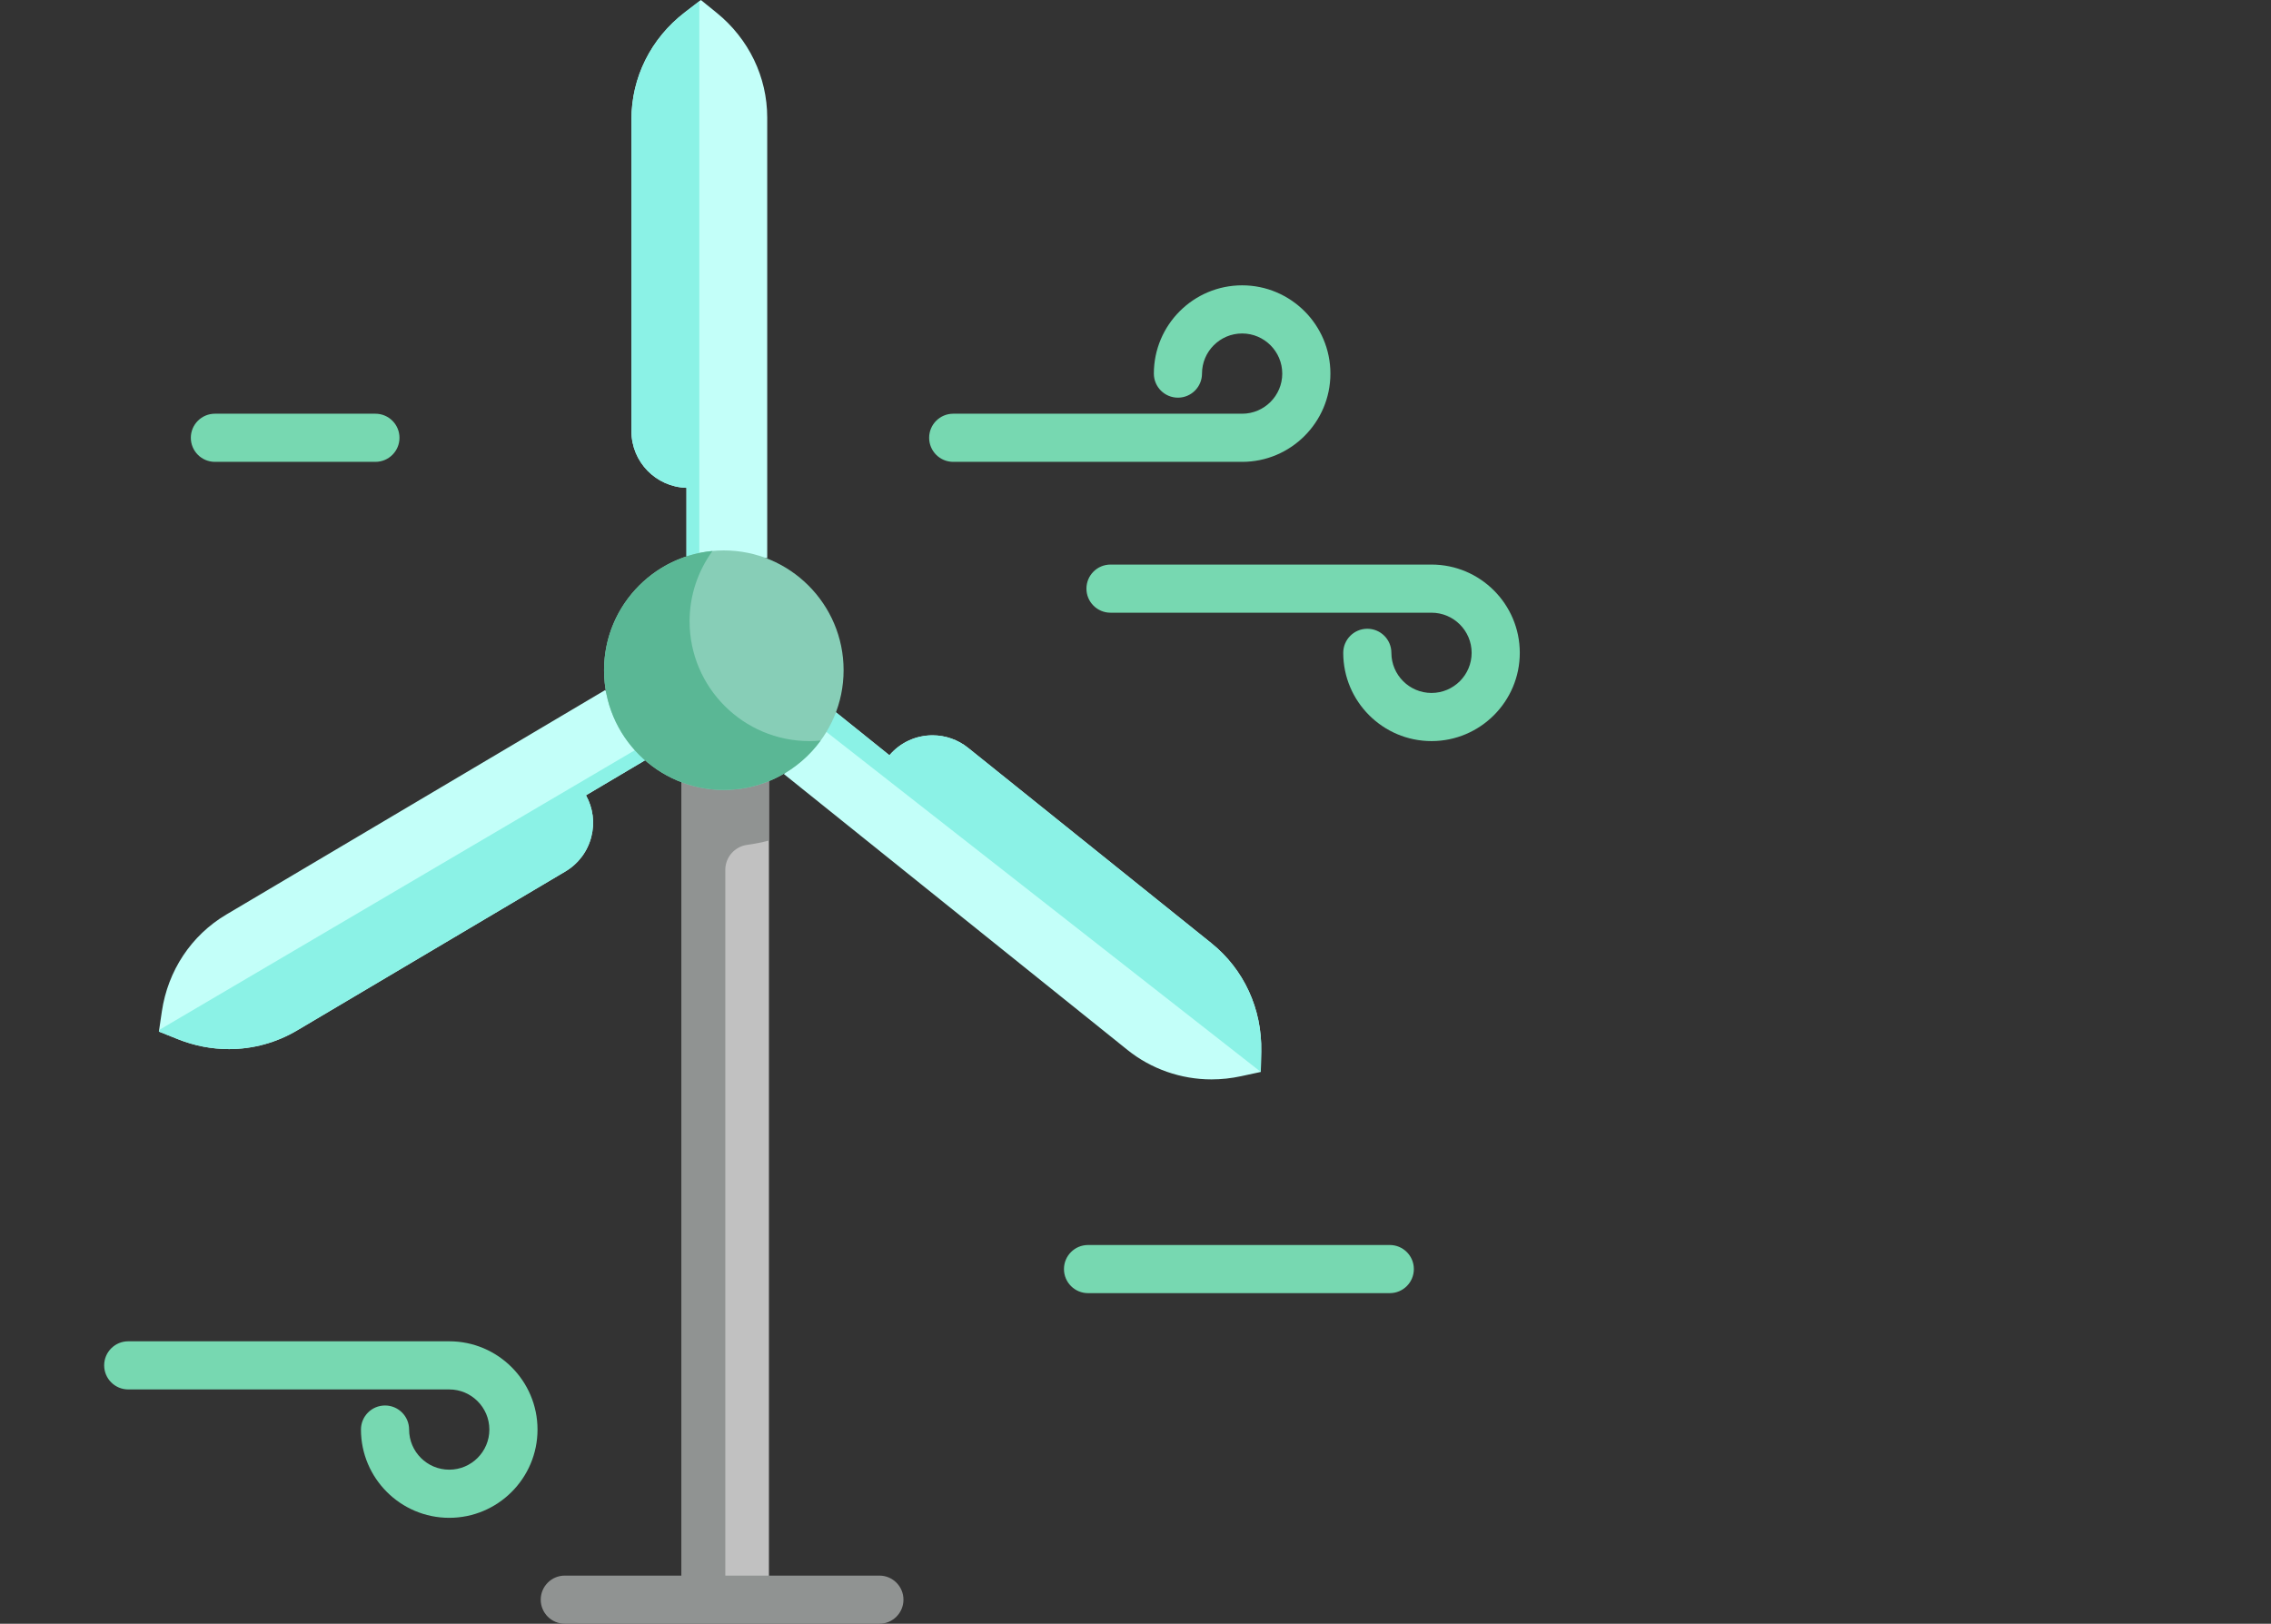 <svg class="weather-spinner" xmlns="http://www.w3.org/2000/svg" xmlns:xlink="http://www.w3.org/1999/xlink" viewBox="0 0 716 512">
	<rect x="0" y="0" width="716" height="512" fill="#333333" stroke="none"/>
	<g class="weather-spinner__wings">
	<path style="fill:#C3FFF9;" d="M381.964,340.355c-9.628,0-19.027-3.29-26.465-9.264l-108.345-87.005l6.595-6.384
		c1.805-1.748,3.449-3.708,4.887-5.828l4.927-7.265l16.856,13.536c3.398-4,8.33-6.283,13.612-6.283c4.049,0,8.017,1.396,11.171,3.931
		l76.657,61.559c10.322,8.288,16.076,20.777,15.785,34.263l-0.138,6.389l-6.245,1.351
		C388.195,340.019,385.066,340.355,381.964,340.355z"/>						
	<path style="fill:#8BF2E6;" d="M381.858,297.352l-76.657-61.559c-3.155-2.535-7.122-3.931-11.171-3.931
		c-5.282,0-10.214,2.283-13.612,6.283l-16.856-13.536l-3.783,5.578l137.728,107.817l0.138-6.389
		C397.934,318.129,392.18,305.64,381.858,297.352z"/>
	<path style="fill:#C3FFF9;" d="M72.207,330.806c-5.515,0-10.959-1.061-16.181-3.151l-5.933-2.374l0.931-6.322
		c1.901-12.908,9.304-24.052,20.31-30.573l119.506-70.822l3.667,8.395c1.013,2.32,2.273,4.542,3.745,6.607l5.11,7.174l-18.618,11.034
		c2.226,4.006,2.826,8.633,1.686,13.09c-1.183,4.622-4.094,8.505-8.197,10.937l-84.58,50.123
		C87.16,328.773,79.744,330.806,72.207,330.806z"/>
	<path style="fill:#8BF2E6;" d="M50.094,325.281l5.933,2.374c5.222,2.09,10.666,3.151,16.181,3.151
		c7.538,0,14.953-2.034,21.446-5.883l84.58-50.123c4.103-2.431,7.014-6.314,8.197-10.937c1.14-4.456,0.539-9.084-1.686-13.09
		l18.618-11.034l-2.54-3.567L50.167,324.779L50.094,325.281z"/>
	<path style="fill:#C3FFF9;" d="M232.791,174.871c-1.607-0.199-3.107-0.298-4.585-0.298c-0.91,0-1.898,0.045-3.019,0.138
		l-8.759,0.719v-21.609c-9.614-0.27-17.351-8.173-17.351-17.851V37.655c0-13.238,6.136-25.543,16.833-33.761L220.978,0l4.964,4.024
		c10.136,8.215,15.948,20.265,15.948,33.059v138.923L232.791,174.871z"/>
	<path style="fill:#8BF2E6;" d="M220.483,175.097V0.38l-4.574,3.514c-10.698,8.218-16.833,20.524-16.833,33.761v98.317
		c0,9.677,7.738,17.581,17.351,17.851v21.609L220.483,175.097z"/>
	</g>
	<path style="fill:#C1C1C1;" d="M214.919,504.916V227.104l9.025,1.121c1.493,0.185,2.887,0.275,4.262,0.275
		c1.621,0,3.311-0.128,5.025-0.381l9.196-1.357v278.153H214.919z"/>
	<path style="fill:#909392;" d="M242.428,226.763l-9.196,1.357c-1.551,0.23-3.078,0.341-4.558,0.362l0,0
		c-0.154,0.002-0.315,0.018-0.468,0.018c-1.375,0-2.769-0.09-4.262-0.275l-9.025-1.121v38.173v239.638h13.754V274.301
		c0-3.995,2.955-7.373,6.915-7.902c2.328-0.311,4.61-0.766,6.839-1.357L242.428,226.763L242.428,226.763z"/>
	<path style="fill:#87CEB7;" d="M228.207,249.086c-20.822,0-37.762-16.94-37.762-37.762s16.94-37.763,37.762-37.763
		s37.763,16.94,37.763,37.763C265.969,232.146,249.029,249.086,228.207,249.086z"/>
	<path style="fill:#5AB795;" d="M255.177,233.682c-20.822,0-37.762-16.94-37.762-37.762c0-8.287,2.689-15.953,7.232-22.186
		c-19.158,1.8-34.203,17.968-34.203,37.59c0,20.821,16.94,37.762,37.762,37.762c12.536,0,23.658-6.145,30.531-15.576
		C257.565,233.621,256.379,233.682,255.177,233.682z"/>
	<path style="fill:#909392;" d="M277.253,512h-99.182c-4.192,0-7.59-3.397-7.59-7.59c0-4.193,3.399-7.59,7.59-7.59h99.182
		c4.193,0,7.59,3.397,7.59,7.59C284.844,508.603,281.445,512,277.253,512z"/>
	<g class="weather-spinner__wind">
		<path style="fill:#77D8B1;" d="M391.617,145.633h-91.086c-4.193,0-7.59-3.397-7.59-7.59c0-4.193,3.397-7.59,7.59-7.59h91.086
			c6.976,0,12.651-5.675,12.651-12.651s-5.675-12.651-12.651-12.651s-12.651,5.675-12.651,12.651c0,4.193-3.397,7.59-7.59,7.59
			s-7.59-3.397-7.59-7.59c0-15.346,12.486-27.832,27.832-27.832s27.832,12.486,27.832,27.832S406.962,145.633,391.617,145.633z"/>
		<path style="fill:#77D8B1;" d="M451.328,233.682c-15.346,0-27.832-12.486-27.832-27.832c0-4.193,3.397-7.59,7.59-7.59
			s7.59,3.397,7.59,7.59c0,6.976,5.675,12.651,12.651,12.651s12.651-5.675,12.651-12.651c0-6.976-5.675-12.651-12.651-12.651H350.122
			c-4.193,0-7.59-3.397-7.59-7.59c0-4.193,3.397-7.59,7.59-7.59h101.206c15.346,0,27.832,12.486,27.832,27.832
			S466.674,233.682,451.328,233.682z"/>
		<path style="fill:#77D8B1;" d="M141.637,478.602c-15.347,0-27.832-12.486-27.832-27.832c0-4.193,3.399-7.59,7.59-7.59
			c4.192,0,7.59,3.397,7.59,7.59c0,6.976,5.675,12.651,12.651,12.651c6.976,0,12.651-5.675,12.651-12.651
			c0-6.976-5.675-12.651-12.651-12.651H40.43c-4.192,0-7.59-3.397-7.59-7.59c0-4.193,3.399-7.59,7.59-7.59h101.206
			c15.347,0,27.832,12.486,27.832,27.832S156.983,478.602,141.637,478.602z"/>
		<path style="fill:#77D8B1;" d="M118.359,145.633H67.756c-4.192,0-7.59-3.397-7.59-7.59c0-4.193,3.399-7.59,7.59-7.59h50.603
			c4.192,0,7.59,3.397,7.59,7.59C125.95,142.235,122.551,145.633,118.359,145.633z"/>
		<path style="fill:#77D8B1;" d="M438.171,407.757h-95.134c-4.193,0-7.59-3.397-7.59-7.59c0-4.193,3.397-7.59,7.59-7.59h95.134
			c4.193,0,7.59,3.397,7.59,7.59C445.762,404.36,442.363,407.757,438.171,407.757z"/>
	</g>
</svg>